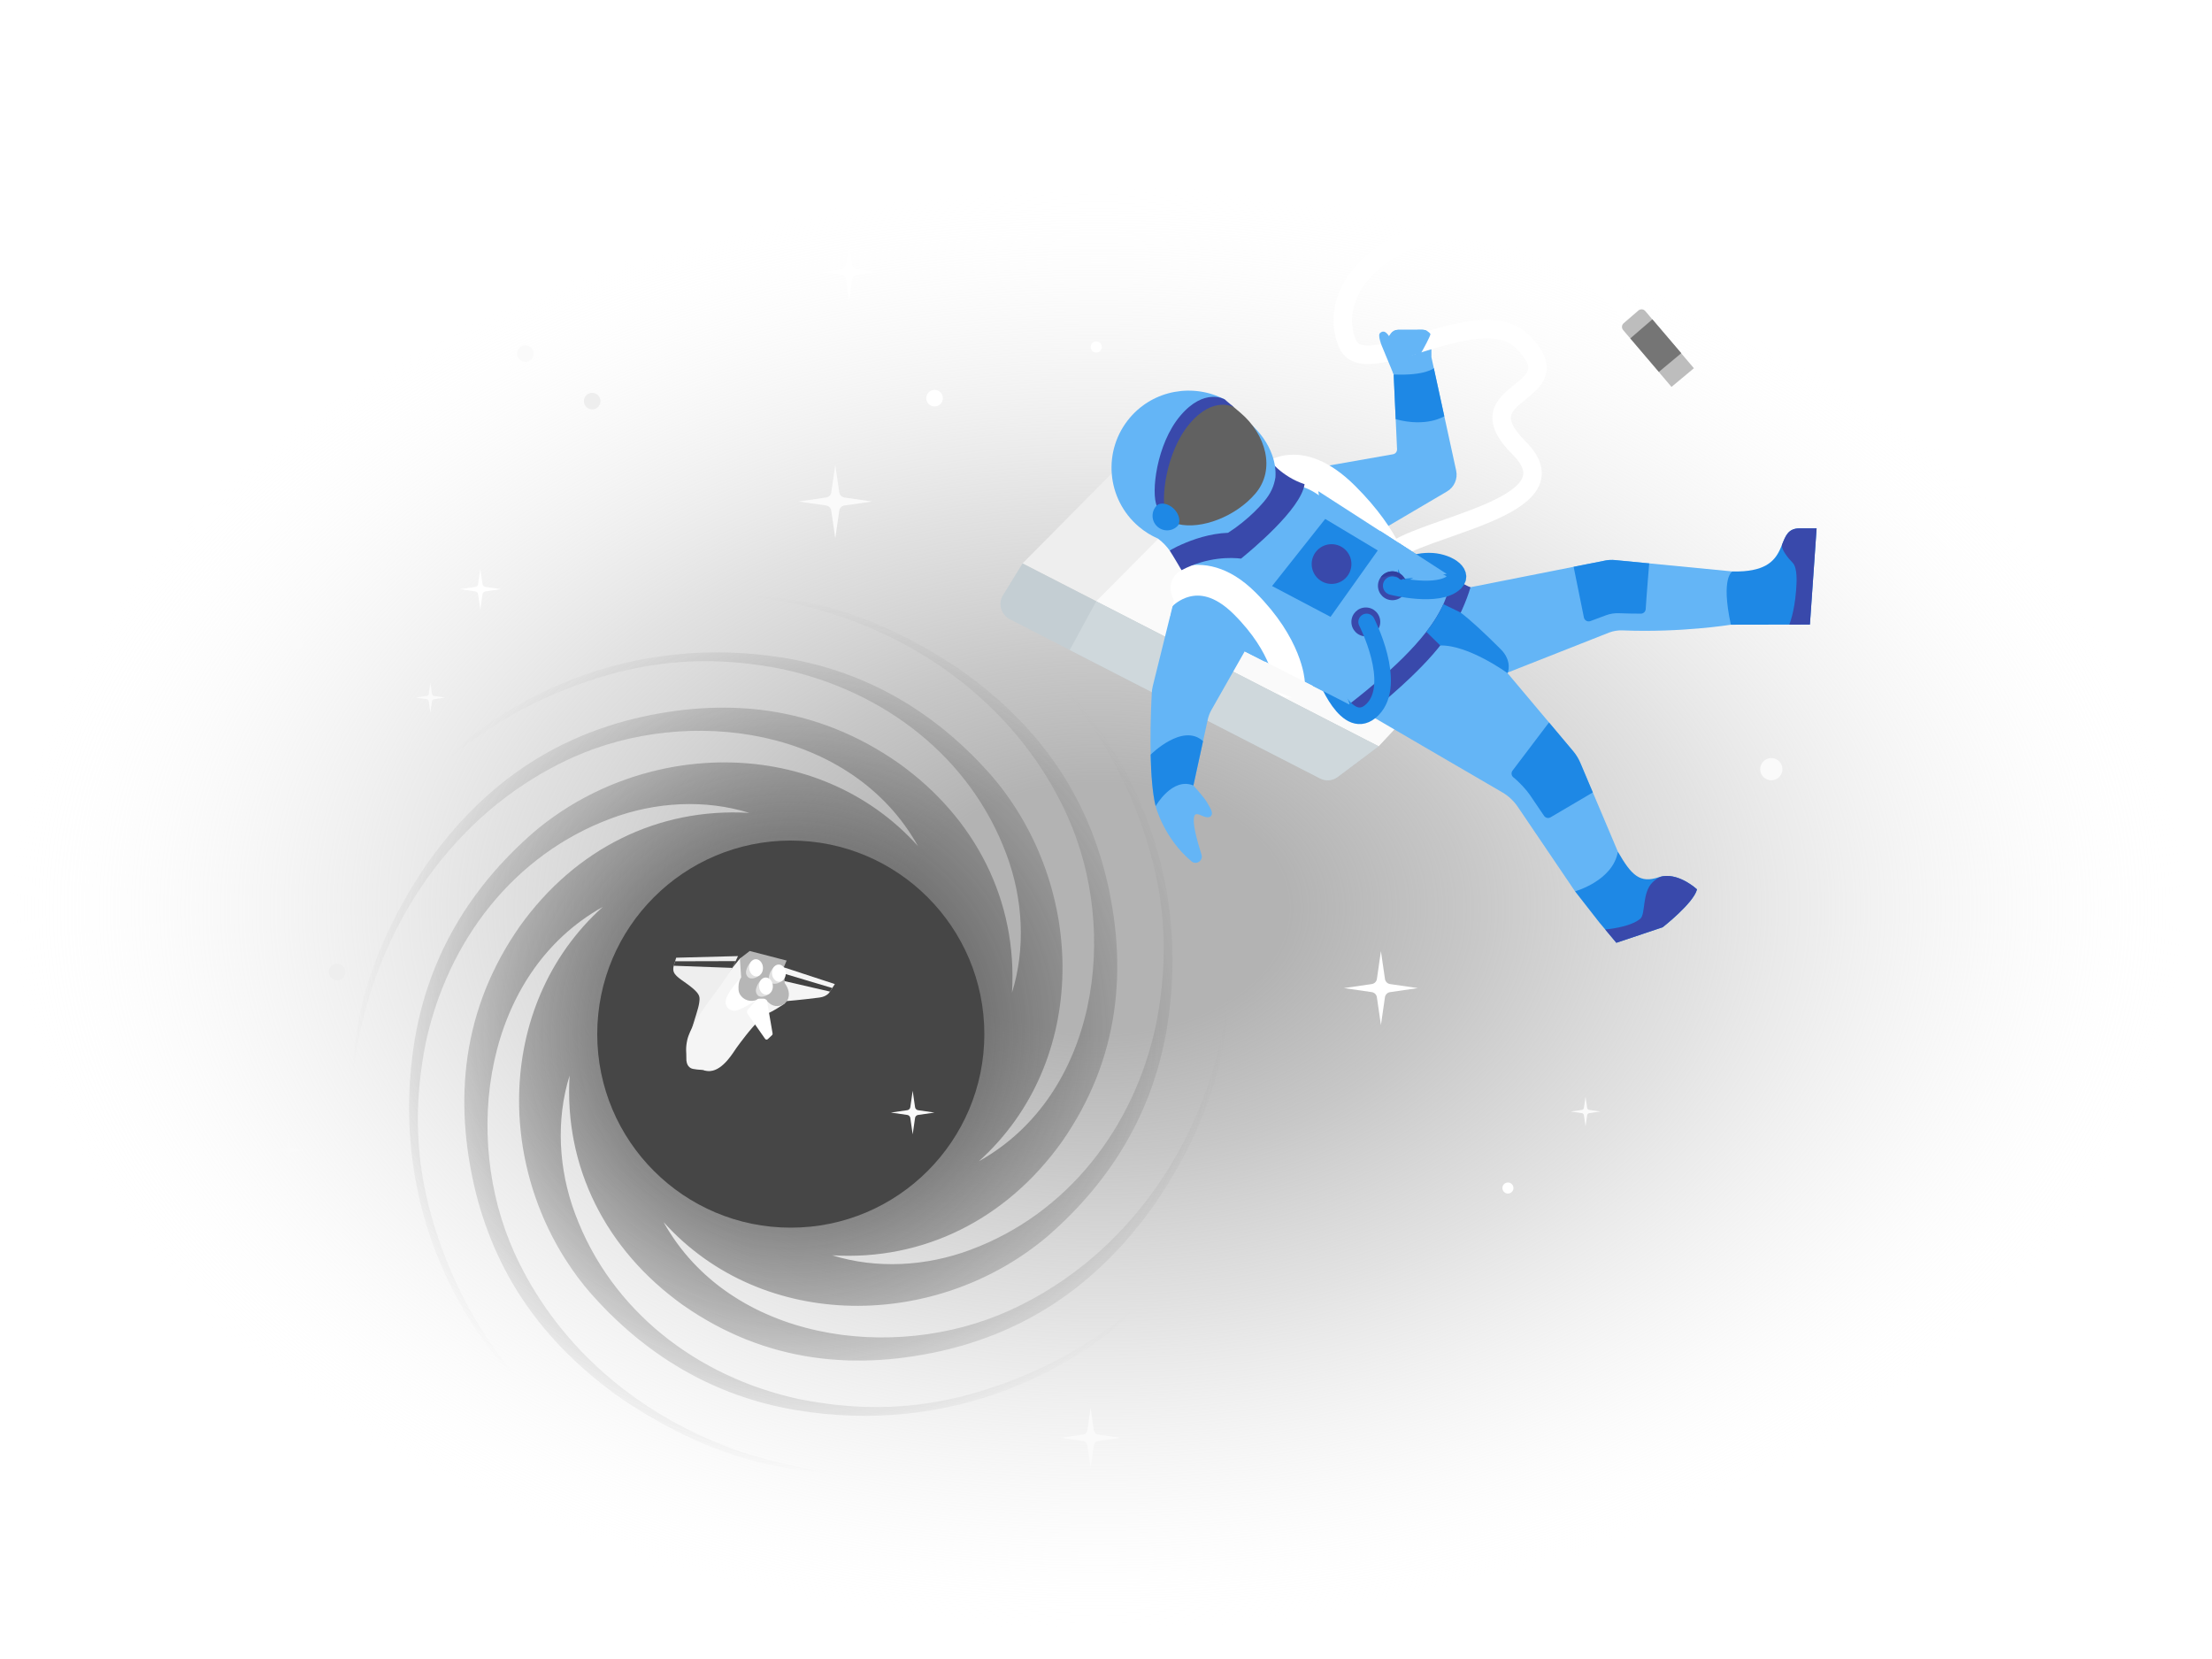 <svg width="328" height="246" viewBox="0 0 328 246" fill="none" xmlns="http://www.w3.org/2000/svg">
<rect x="0" y="0" width="328" height="246" fill="#333333" stroke="none"/>
<g clip-path="url(#clip0)">
<path d="M328 0H0V246H328V0Z" fill="white"/>
<path d="M328 23.37H0V246H328V23.37Z" fill="url(#paint0_radial)"/>
<path d="M84.46 159.49C82.41 166.05 82.82 173.43 85.28 179.99C90.61 194.34 103.32 204.18 118.49 207.46C126.69 209.1 134.48 209.1 142.68 207.05C155.39 203.77 166.05 197.21 174.66 187.78C161.13 204.18 140.22 212.79 118.08 209.1C105.78 207.05 95.53 200.9 87.33 191.47C73.39 175.07 72.98 149.24 89.38 134.48C71.75 144.32 68.47 168.51 76.26 185.73C86.1 207.46 109.88 219.76 133.25 218.53C125.87 218.53 118.49 218.53 111.11 216.48C104.14 214.43 98.4 211.56 92.25 207.46C81.18 199.67 73.8 189.83 70.52 176.71C67.24 163.18 68.47 149.65 77.08 137.35C85.28 125.87 97.58 119.72 111.11 120.54C104.55 118.49 97.17 118.9 90.61 121.36C76.26 126.69 66.42 139.4 63.14 154.57C61.5 162.77 61.5 170.56 63.55 178.76C66.83 191.47 73.39 202.13 82.82 210.74C66.42 197.21 57.81 176.3 61.5 154.16C63.55 141.86 69.7 131.61 79.13 123.41C95.53 109.47 121.36 109.06 136.12 125.46C126.28 107.83 102.09 104.55 84.87 112.34C63.14 122.18 50.84 145.96 52.07 169.33C52.07 161.95 52.07 154.57 54.12 147.19C56.17 140.22 59.04 134.48 63.14 128.33C70.93 117.26 80.77 109.88 93.89 106.6C107.42 103.32 120.95 104.55 133.25 113.16C144.73 121.36 150.88 133.66 150.06 147.19C152.11 140.63 151.7 133.25 149.24 126.69C143.91 112.34 131.2 102.5 116.03 99.22C107.83 97.58 100.04 97.58 91.84 99.63C79.13 102.91 68.47 109.47 59.86 118.9C73.39 102.5 94.3 93.89 116.44 97.58C128.74 99.63 138.99 105.78 147.19 115.21C161.13 131.61 161.54 157.44 145.14 172.2C162.77 162.36 166.05 138.17 158.26 120.95C148.42 99.22 124.64 86.92 101.27 88.15C108.65 88.15 116.03 88.15 123.41 90.2C130.38 92.25 136.12 95.12 142.27 99.22C153.34 107.01 160.72 116.85 164 129.97C167.28 143.5 166.05 157.03 157.44 169.33C149.24 180.81 136.94 186.96 123.41 186.14C129.97 188.19 137.35 187.78 143.91 185.32C158.26 179.99 168.1 167.28 171.38 152.11C173.02 143.91 173.02 136.12 170.97 127.92C167.69 115.21 161.13 104.55 151.7 95.94C168.1 109.47 176.71 130.38 173.02 152.52C170.97 164.82 164.82 175.07 155.39 183.27C138.99 197.21 113.16 197.62 98.4 181.22C108.24 198.85 132.43 202.13 149.65 194.34C171.38 184.5 183.68 160.72 182.45 137.35C182.45 144.73 182.45 152.11 180.4 159.49C178.35 166.46 175.48 172.2 171.38 178.35C163.59 189.42 153.75 196.8 140.63 200.08C127.1 203.36 113.57 202.13 101.27 193.52C89.79 185.32 83.64 173.02 84.46 159.49Z" fill="url(#paint1_radial)"/>
<path d="M117.26 182.04C133.11 182.04 145.96 169.191 145.96 153.34C145.96 137.49 133.11 124.64 117.26 124.64C101.409 124.64 88.56 137.49 88.56 153.34C88.56 169.191 101.409 182.04 117.26 182.04Z" fill="#464646"/>
<path d="M204.419 110.652L151.625 83.546L175.274 59.67L214.919 99.434L204.419 110.652Z" fill="#EEEEEE"/>
<path d="M195.725 115.416L149.747 91.826C148.433 91.152 147.955 89.508 148.714 88.275L151.624 83.546L204.419 110.651L198.346 115.21C197.595 115.774 196.579 115.853 195.725 115.416Z" fill="#C4CED3"/>
<path d="M184.025 67.523L162.557 89.158L204.42 110.651L206.753 108.159" fill="#FAFAFA"/>
<path d="M158.624 96.38L158.626 96.383L195.725 115.417C196.577 115.854 197.593 115.773 198.346 115.211L204.419 110.652L162.554 89.158L158.624 96.38Z" fill="#CFD8DC"/>
<path d="M206.655 55.529L205.434 50.922C205.395 50.775 205.423 50.618 205.512 50.495L206.252 49.454C206.498 49.109 206.895 48.904 207.318 48.903L210.937 48.897C211.661 48.895 212.249 49.481 212.251 50.206L212.256 52.971L212.678 54.907L209.399 57.021L206.655 55.529Z" fill="#64B5F6"/>
<path d="M205.94 82.281C210.183 78.022 234.207 75.35 225.274 66.449C216.34 57.549 233.922 58.79 225.754 50.653C219.328 44.25 202.284 56.94 199.8 50.949C194.303 37.688 222.545 21.65 243.7 48.897" stroke="white" stroke-width="2.739" stroke-miterlimit="10" stroke-linecap="square"/>
<path d="M233.547 132.165L237.122 136.744L239.676 139.797L246.55 137.491C246.55 137.491 251.129 133.916 251.635 131.877C251.635 131.877 248.731 129.147 245.961 130.077C243.19 131.006 241.95 129.857 239.906 126.294C238.167 128.342 233.547 132.165 233.547 132.165Z" fill="#1E88E5"/>
<path d="M238.024 137.823L239.675 139.797L246.55 137.491C246.55 137.491 251.129 133.916 251.635 131.877C251.635 131.877 249.144 129.536 246.575 129.928C246.37 129.959 245.772 130.104 245.009 130.87C243.484 132.402 244.019 135.555 243.236 136.224C241.68 137.55 238.024 137.823 238.024 137.823Z" fill="#3949AB"/>
<path d="M171.359 119.541C171.359 119.541 172.572 124.302 176.687 127.727C177.395 128.316 178.438 127.615 178.165 126.736C178.043 126.345 177.906 125.896 177.754 125.381C177.226 123.599 176.713 121.314 177.222 120.804C177.403 120.622 177.87 120.789 178.123 120.911C178.616 121.146 179.233 121.335 179.535 121.033C180.024 120.544 179.388 119.724 179.005 119.021C178.614 118.303 176.959 116.473 176.959 116.473L173.897 113.931L171.359 119.541Z" fill="#64B5F6"/>
<path d="M170.789 102.758C170.806 102.403 170.857 102.057 170.942 101.715L175.661 82.671C175.661 82.671 189.318 71.925 190.959 70.701C192.603 69.48 194.302 69.516 194.302 69.516C194.302 69.516 194.303 69.517 194.303 69.518L194.302 69.514L206.563 67.357C206.92 67.294 207.174 66.977 207.158 66.615L206.656 55.529L210.36 56.394L212.612 54.602L215.922 69.776C216.187 70.993 215.641 72.243 214.567 72.874L204.643 78.711L215.171 85.527C215.671 85.811 213.859 93.73 213.859 93.73C213.859 93.73 200.828 104.793 200.027 104.448C200.121 104.456 184.566 96.587 184.566 96.587L179.586 105.353C179.352 105.796 179.177 106.273 179.071 106.767L176.959 116.473C173.816 115.187 171.36 119.541 171.36 119.541C170.223 114.862 170.658 105.145 170.789 102.758Z" fill="#64B5F6"/>
<path d="M206.955 62.154L206.655 55.529C211.321 55.734 212.611 54.602 212.611 54.602L214.164 61.719C214.164 61.719 211.554 63.415 206.955 62.154Z" fill="#1E88E5"/>
<path d="M188.086 71.104C188.086 71.104 192.274 66.63 199.335 73.665C205.869 80.175 206.733 85.058 206.733 85.058" stroke="white" stroke-width="4.564" stroke-miterlimit="10" stroke-linecap="round"/>
<path d="M195.478 72.831L215.171 85.527C215.671 85.812 213.859 93.731 213.859 93.731C213.859 93.731 200.828 104.794 200.027 104.449C200.121 104.456 195.478 72.831 195.478 72.831Z" fill="#64B5F6"/>
<path d="M178.39 109.898L176.959 116.473C173.816 115.188 171.36 119.541 171.36 119.541C170.883 117.577 170.682 114.725 170.62 111.9C170.621 111.9 175.37 107.133 178.39 109.898Z" fill="#1E88E5"/>
<path d="M217.923 87.099L238.148 83.094C238.585 83.022 239.031 83.006 239.472 83.049L256.899 84.735C256.899 84.735 261.236 88.039 256.659 92.633C256.659 92.633 249.317 93.831 240.568 93.475C239.903 93.448 239.239 93.56 238.615 93.793L216.169 102.644L216.145 89.396L215.884 86.084L217.923 87.099Z" fill="#64B5F6"/>
<path d="M233.342 84.046L238.147 83.094C238.585 83.022 239.031 83.006 239.472 83.049L244.547 83.54C244.547 83.54 244.137 88.479 244.028 90.316C244.006 90.697 243.694 90.994 243.313 90.994C242.27 90.993 241.192 90.974 240.092 90.93C239.422 90.903 238.751 91.003 238.122 91.238L235.823 92.096C235.408 92.25 234.953 91.998 234.865 91.563L233.342 84.046Z" fill="#1E88E5"/>
<path d="M222.781 117.502C223.694 118.036 224.478 118.77 225.068 119.648L233.547 132.165C233.547 132.165 239.149 130.626 239.905 126.293L234.367 113.203C234.091 112.536 233.718 111.915 233.251 111.363L223.551 99.827L215.256 93.333L202.864 105.893L222.781 117.502Z" fill="#64B5F6"/>
<path d="M224.285 114.263C224.051 114.572 224.098 115.016 224.401 115.259C225.281 115.964 226.369 117.149 226.848 117.862L228.957 120.975C229.17 121.29 229.591 121.384 229.919 121.192L236.187 117.504L234.368 113.204C234.092 112.537 233.719 111.916 233.251 111.364L229.689 107.127L224.285 114.263Z" fill="#1E88E5"/>
<path d="M256.658 92.633L268.378 92.612L269.371 78.343L266.823 78.347C262.747 78.355 266.326 84.972 256.899 84.735C256.899 84.735 255.117 85.503 256.658 92.633Z" fill="#1E88E5"/>
<path d="M265.32 92.617L268.377 92.612L269.37 78.343L266.823 78.347C265.168 78.35 264.775 79.443 264.261 80.724C263.997 81.381 265.234 82.868 265.813 83.445C266.579 84.208 266.407 86.496 266.33 87.52C266.081 90.833 265.32 92.617 265.32 92.617Z" fill="#3949AB"/>
<path d="M200.026 104.449C200.827 104.794 202.865 105.893 202.865 105.893C203.035 105.778 203.241 105.602 203.308 105.551C205.353 103.917 207.34 102.209 209.227 100.396C211.437 98.275 213.611 95.95 215.257 93.333C216.277 91.717 217.455 89.152 218.051 87.078C217.513 86.895 216.967 86.553 216.666 86.381C216.166 86.096 215.671 85.811 215.171 85.527C214.956 87.658 214.109 89.708 212.979 91.552C212.524 92.299 212.021 93.013 211.495 93.684C209.367 96.407 206.822 98.799 204.209 101.048C203.688 101.495 203.164 101.939 202.629 102.373C201.774 103.083 200.904 103.772 200.026 104.449Z" fill="#3949AB"/>
<path d="M202.527 94.358C203.709 94.358 204.667 93.4 204.667 92.218C204.667 91.036 203.709 90.078 202.527 90.078C201.345 90.078 200.387 91.036 200.387 92.218C200.387 93.4 201.345 94.358 202.527 94.358Z" fill="#3949AB"/>
<path d="M202.646 92.223C202.646 92.223 207.332 101.343 203.535 105.194C199.739 109.044 196.414 99.912 196.414 99.912" stroke="#1E88E5" stroke-width="2.458" stroke-miterlimit="10" stroke-linecap="round"/>
<path d="M206.464 88.999C207.646 88.999 208.605 88.041 208.605 86.859C208.605 85.677 207.646 84.719 206.464 84.719C205.282 84.719 204.324 85.677 204.324 86.859C204.324 88.041 205.282 88.999 206.464 88.999Z" fill="#3949AB"/>
<path d="M194.751 94.02C194.751 94.02 200.827 104.794 200.027 104.449C200.121 104.456 184.565 96.587 184.565 96.587" fill="#64B5F6"/>
<path d="M211.495 93.684L213.565 95.713C217.796 95.618 223.552 99.828 223.552 99.828C223.552 99.828 224.331 98.061 222.526 96.263C220.132 93.877 218.068 91.941 216.542 90.807L214.027 89.589C214.026 89.589 213.187 91.566 211.495 93.684Z" fill="#1E88E5"/>
<path d="M196.504 76.948L204.299 81.62L197.295 91.468L188.624 86.898L196.504 76.948Z" fill="#1E88E5"/>
<path d="M172.321 88.202C172.321 88.202 177.657 82.583 184.552 89.454C190.933 95.811 191.198 101.161 191.198 101.161" stroke="white" stroke-width="4.564" stroke-miterlimit="10" stroke-linecap="round"/>
<path d="M175.196 84.547C179.134 82.513 182.634 82.665 184.03 82.831C185.436 81.677 192.919 75.52 193.444 71.796C190.011 70.671 188.137 68.104 188.137 68.104C188.012 70.086 187.254 71.161 185.777 72.901C184.568 74.325 183.545 75.614 181.319 77.037C176.724 77.206 173.443 81.636 173.443 81.636C174.038 82.543 175.196 84.547 175.196 84.547Z" fill="#3949AB"/>
<path d="M173.444 81.636C173.444 81.636 173.493 81.605 173.585 81.554C173.615 81.537 173.644 81.521 173.674 81.504C173.71 81.485 173.747 81.463 173.784 81.442C173.822 81.42 173.863 81.398 173.908 81.376C174.348 81.132 174.793 80.917 175.234 80.725L175.236 80.727C176.848 80.006 179.382 79.102 182.1 79.005C182.849 78.526 183.558 78.009 184.213 77.48C185.505 76.442 186.591 75.36 187.393 74.415C188.472 73.144 188.916 72.052 189.125 70.784C189.202 69.684 189.025 68.557 188.634 67.467C188.013 65.715 186.847 64.059 185.308 62.752L184.972 63.354L184.76 63.174C183.66 62.24 182.71 61.684 181.853 61.425L181.626 59.246C176.981 56.802 171.082 57.772 167.543 61.94C163.447 66.765 164.038 73.994 168.863 78.09C169.738 78.833 170.692 79.422 171.695 79.859C172.411 80.375 172.989 81.011 173.444 81.636Z" fill="#64B5F6"/>
<path d="M172.155 75.557C171.381 74.9 171.898 71.154 173.575 66.489C174.253 64.605 175.569 60.331 177.548 59.846C179.733 59.312 181.337 59 182.953 60.373C183.396 60.748 183.434 60.781 183.948 61.217C187.673 64.379 189.211 69.585 186.16 73.178C183.25 76.606 178.116 78.548 174.698 77.716C174.698 77.716 172.691 76.012 172.155 75.557Z" fill="#616161"/>
<path d="M172.929 76.214C172.033 74.312 172.844 67.01 176.411 62.809C179.977 58.607 182.98 60.395 182.98 60.395L181.6 59.223C181.6 59.223 178.598 57.435 175.031 61.637C171.465 65.839 170.654 73.141 171.55 75.043L172.929 76.214Z" fill="#3949AB"/>
<path d="M197.445 86.585C199.072 86.585 200.392 85.266 200.392 83.638C200.392 82.011 199.072 80.692 197.445 80.692C195.818 80.692 194.499 82.011 194.499 83.638C194.499 85.266 195.818 86.585 197.445 86.585Z" fill="#3949AB"/>
<path d="M206.655 55.529L204.863 51.2C204.863 51.2 204.287 49.737 204.606 49.417C205.003 49.019 205.369 49.161 205.625 49.415C206.391 50.178 206.583 51.436 206.85 51.94C207.671 53.488 209.2 53.995 209.2 53.995L206.655 55.529Z" fill="#64B5F6"/>
<path d="M207.684 53.326L205.434 50.922C205.395 50.775 205.423 50.618 205.512 50.495L206.252 49.454C206.498 49.109 206.895 48.904 207.318 48.903L210.937 48.897C211.384 48.896 211.862 49.171 212.099 49.512C212.205 49.666 211.002 51.893 210.535 52.655C210.345 52.966 210.263 52.422 209.921 52.548L207.684 53.326Z" fill="#64B5F6"/>
<path d="M206.438 86.845C206.438 86.845 213.376 88.6 215.694 86.273C217.013 84.95 214.436 83.328 211.882 83.351C208.996 83.377 208.667 84.608 208.667 84.608" stroke="#1E88E5" stroke-width="2.748" stroke-miterlimit="10" stroke-linecap="round"/>
<path d="M214.531 85.112L204.644 78.711L207.985 85.844L214.531 85.112Z" fill="#64B5F6"/>
<path d="M207.221 85.59C206.383 84.756 204.115 86.186 204.949 85.349C205.783 84.511 207.138 84.509 207.975 85.343C208.161 85.528 208.306 85.739 208.41 85.964C207.73 85.589 208.058 86.424 207.221 85.59Z" fill="#303F9F"/>
<path d="M171.538 78.013C170.693 77.171 170.69 75.802 171.533 74.956C172.041 74.445 173.235 74.618 174.081 75.46C174.927 76.303 175.104 77.497 174.595 78.007C173.753 78.853 172.384 78.856 171.538 78.013Z" fill="#1E88E5"/>
<path d="M173.156 83.566L175.196 84.546C175.196 84.546 172.498 85.846 174.073 89.08C174.073 89.08 173.505 90.677 173.539 91.234C172.644 92.01 168.828 91.707 168.828 91.707L170.57 84.389L173.156 83.566Z" fill="#FAFAFA"/>
<path d="M187.524 98.085L194.684 101.715L192.746 103.907L188.581 102.265L187.524 98.085Z" fill="#FAFAFA"/>
<path d="M247.854 57.372L251.174 54.602L243.964 46.123C243.705 45.818 243.247 45.782 242.944 46.044L240.762 47.926C240.462 48.185 240.427 48.637 240.683 48.939L247.854 57.372Z" fill="#BDBDBD"/>
<path d="M245.983 55.144L249.303 52.375L245.019 47.353L241.745 50.176L245.983 55.144Z" fill="#757575"/>
<path d="M102.743 158.495C103.493 158.644 104.178 158.639 104.178 158.639C104.178 158.639 104.648 158.862 105.301 158.818C107.253 158.686 108.789 155.945 109.199 155.388C109.72 154.677 111.295 152.503 112.719 151.138L113.394 150.457C114.513 150.086 116.305 148.842 116.305 148.842L116.568 148.451C116.568 148.451 118.895 148.257 121.516 147.918C122.718 147.762 123.066 147.034 123.066 147.034L123.792 145.92L116.169 143.42L115.873 142.502L111.207 141.523L109.713 142.137L108.597 143.521C108.597 143.521 104.203 148.618 102.604 152.411C102.604 152.411 102.073 153.472 101.92 154.155C101.605 155.564 101.807 156.108 101.773 156.861C101.72 158.056 102.346 158.415 102.743 158.495Z" fill="#F5F5F5"/>
<path d="M102.689 146.521C103.847 147.508 103.793 147.856 103.672 148.747C103.569 149.507 103.035 151.011 102.618 152.424C104.387 148.994 106.055 147.59 108.597 143.52L109.432 141.772L100.265 142.011L99.91 143.202C99.91 143.202 99.727 143.7 99.923 144.161C100.256 144.947 101.531 145.535 102.689 146.521Z" fill="#EEEEEE"/>
<path d="M104.178 158.639C104.178 158.639 103.716 158.384 103.481 158.024C103.374 157.861 103.159 157.937 103.13 158.043C103.092 158.186 103.576 158.68 104.178 158.639Z" fill="#F5F5F5"/>
<path d="M106.059 157.996C106.27 157.982 106.434 157.856 106.424 157.715C106.414 157.574 106.236 157.472 106.025 157.486C105.814 157.501 105.65 157.626 105.66 157.767C105.669 157.908 105.848 158.01 106.059 157.996Z" fill="#F5F5F5"/>
<path d="M104.988 157.301C105.199 157.287 105.378 157.389 105.388 157.53C105.397 157.671 105.234 157.796 105.023 157.811C104.812 157.825 104.633 157.723 104.623 157.582C104.614 157.441 104.777 157.315 104.988 157.301Z" fill="#F5F5F5"/>
<path d="M123.409 146.508L115.855 144.247L115.526 145.293L123.065 147.034L123.409 146.508Z" fill="#424242"/>
<path d="M112.326 148.159C112.326 148.159 110.666 149.35 109.335 149.795C108.339 150.129 107.216 149.293 107.72 147.965C108.221 146.646 109.904 144.939 109.904 144.939L112.326 148.159Z" fill="white"/>
<path d="M109.514 146.758C109.581 147.745 110.558 148.478 111.546 148.412C111.819 148.393 112.178 148.305 112.424 148.16C113.26 148.151 113.18 148.293 113.636 148.272C113.959 148.762 114.569 149.23 115.309 149.18C116.329 149.111 117.048 148.398 116.972 147.275C116.918 146.486 116.359 145.781 116.359 145.781L116.203 143.488L116.643 142.434L111.171 141.014L109.712 142.137L109.902 144.94C109.902 144.939 109.426 145.462 109.514 146.758Z" fill="#B6B6B6"/>
<path d="M112.444 147.658C112.749 147.879 113.21 147.811 113.521 147.677C113.961 147.488 114.158 147.295 114.158 147.295L112.907 145.232C112.907 145.232 112.284 145.828 112.107 146.657C112.016 147.083 112.194 147.477 112.444 147.658Z" fill="#E0E0E0"/>
<path d="M114.362 145.736C114.667 145.958 115.127 145.89 115.439 145.756C115.879 145.567 116.076 145.373 116.076 145.373L114.825 143.311C114.825 143.311 114.202 143.906 114.025 144.736C113.934 145.161 114.112 145.555 114.362 145.736Z" fill="#E0E0E0"/>
<path d="M115.582 145.574C116.145 145.536 116.563 144.934 116.515 144.231C116.467 143.527 115.972 142.988 115.409 143.026C114.846 143.064 114.428 143.666 114.476 144.369C114.524 145.073 115.019 145.612 115.582 145.574Z" fill="white"/>
<path d="M113.665 147.496C114.228 147.458 114.646 146.857 114.598 146.153C114.55 145.45 114.055 144.911 113.492 144.949C112.929 144.987 112.511 145.588 112.559 146.292C112.607 146.995 113.102 147.535 113.665 147.496Z" fill="white"/>
<path d="M110.98 144.942C111.285 145.164 111.746 145.096 112.057 144.961C112.497 144.772 112.694 144.579 112.694 144.579L111.443 142.517C111.443 142.517 110.82 143.112 110.643 143.941C110.553 144.367 110.73 144.761 110.98 144.942Z" fill="#E0E0E0"/>
<path d="M112.2 144.78C112.763 144.742 113.181 144.141 113.133 143.437C113.085 142.734 112.59 142.194 112.027 142.232C111.464 142.271 111.047 142.872 111.094 143.576C111.142 144.279 111.637 144.818 112.2 144.78Z" fill="white"/>
<path d="M109.083 142.516L108.596 143.52L99.909 143.202L100.107 142.539L109.083 142.516Z" fill="#424242"/>
<path d="M110.855 150.328L113.453 154.043C113.545 154.174 113.736 154.193 113.853 154.082L114.485 153.485C114.548 153.425 114.576 153.34 114.562 153.256L113.746 148.51C113.704 148.261 113.483 148.08 113.225 148.082L112.593 148.086C112.444 148.086 112.301 148.15 112.202 148.259L110.896 149.695C110.735 149.872 110.718 150.133 110.855 150.328Z" fill="white"/>
<path d="M125.905 36.109L126.368 39.294C126.39 39.44 126.456 39.574 126.562 39.68C126.668 39.784 126.802 39.854 126.948 39.874L130.13 40.335L126.946 40.797C126.799 40.819 126.666 40.886 126.56 40.992C126.456 41.095 126.386 41.232 126.365 41.378L125.905 44.56L125.442 41.375C125.42 41.229 125.354 41.095 125.248 40.989C125.142 40.886 125.008 40.815 124.862 40.795L121.68 40.334L124.864 39.872C125.011 39.85 125.144 39.784 125.25 39.678C125.354 39.574 125.424 39.437 125.445 39.291L125.905 36.109Z" fill="white"/>
<path d="M123.856 68.909L124.452 73.02C124.48 73.209 124.566 73.382 124.703 73.519C124.84 73.653 125.013 73.744 125.201 73.769L129.31 74.364L125.199 74.96C125.01 74.989 124.838 75.074 124.701 75.211C124.567 75.345 124.476 75.521 124.45 75.709L123.856 79.818L123.259 75.707C123.231 75.518 123.145 75.346 123.009 75.209C122.872 75.075 122.698 74.984 122.51 74.958L118.401 74.364L122.512 73.767C122.701 73.739 122.874 73.653 123.011 73.517C123.145 73.382 123.236 73.206 123.261 73.018L123.856 68.909Z" fill="#FAFAFA"/>
<path d="M135.335 161.745L135.688 164.178C135.705 164.29 135.755 164.392 135.837 164.473C135.918 164.552 136.02 164.607 136.131 164.622L138.564 164.974L136.13 165.327C136.019 165.344 135.916 165.394 135.835 165.475C135.756 165.554 135.702 165.659 135.687 165.77L135.335 168.202L134.982 165.769C134.965 165.657 134.915 165.555 134.833 165.474C134.752 165.395 134.65 165.341 134.539 165.326L132.106 164.973L134.54 164.62C134.651 164.603 134.754 164.553 134.835 164.472C134.914 164.392 134.968 164.288 134.983 164.177L135.335 161.745Z" fill="#FAFAFA"/>
<path d="M138.58 60.27C139.259 60.27 139.81 59.719 139.81 59.04C139.81 58.361 139.259 57.81 138.58 57.81C137.9 57.81 137.35 58.361 137.35 59.04C137.35 59.719 137.9 60.27 138.58 60.27Z" fill="white"/>
<path d="M235.107 162.616L235.348 164.277C235.36 164.354 235.394 164.423 235.449 164.479C235.505 164.533 235.575 164.57 235.651 164.58L237.311 164.82L235.65 165.061C235.574 165.073 235.504 165.107 235.449 165.163C235.394 165.217 235.358 165.288 235.347 165.364L235.107 167.024L234.866 165.363C234.855 165.287 234.82 165.217 234.765 165.162C234.709 165.108 234.639 165.071 234.563 165.06L232.903 164.82L234.564 164.579C234.64 164.568 234.71 164.533 234.766 164.478C234.82 164.424 234.857 164.352 234.867 164.277L235.107 162.616Z" fill="#FAFAFA"/>
<path d="M161.716 208.771L162.201 212.109C162.224 212.263 162.293 212.403 162.404 212.514C162.515 212.623 162.656 212.697 162.809 212.717L166.146 213.2L162.807 213.685C162.654 213.708 162.514 213.777 162.403 213.888C162.294 213.997 162.22 214.14 162.199 214.293L161.716 217.629L161.232 214.291C161.209 214.138 161.139 213.998 161.028 213.887C160.917 213.778 160.776 213.704 160.624 213.683L157.287 213.2L160.625 212.716C160.779 212.693 160.919 212.623 161.03 212.512C161.139 212.404 161.213 212.26 161.233 212.108L161.716 208.771Z" fill="#FAFAFA"/>
<path d="M42.817 168.356L43.058 170.017C43.07 170.094 43.104 170.163 43.159 170.219C43.215 170.273 43.285 170.31 43.361 170.32L45.021 170.56L43.36 170.801C43.284 170.813 43.214 170.847 43.159 170.903C43.104 170.957 43.068 171.028 43.057 171.104L42.817 172.764L42.576 171.103C42.565 171.027 42.53 170.957 42.475 170.902C42.419 170.848 42.349 170.811 42.273 170.8L40.613 170.56L42.274 170.319C42.35 170.308 42.42 170.273 42.475 170.218C42.53 170.164 42.566 170.092 42.577 170.017L42.817 168.356Z" fill="#FAFAFA"/>
<path d="M63.813 101.235L64.055 102.896C64.066 102.972 64.1 103.042 64.156 103.097C64.211 103.151 64.281 103.188 64.357 103.198L66.017 103.439L64.356 103.68C64.28 103.691 64.21 103.726 64.155 103.781C64.101 103.835 64.064 103.906 64.054 103.982L63.813 105.642L63.572 103.981C63.561 103.905 63.526 103.835 63.471 103.78C63.416 103.726 63.346 103.689 63.27 103.679L61.609 103.439L63.27 103.198C63.346 103.186 63.416 103.152 63.472 103.096C63.526 103.042 63.563 102.971 63.573 102.895L63.813 101.235Z" fill="#FAFAFA"/>
<path d="M71.221 84.339L71.552 86.618C71.568 86.722 71.615 86.818 71.691 86.894C71.767 86.969 71.863 87.019 71.968 87.033L74.245 87.363L71.966 87.694C71.861 87.709 71.766 87.757 71.69 87.833C71.615 87.907 71.565 88.004 71.551 88.109L71.221 90.386L70.89 88.107C70.875 88.003 70.827 87.907 70.751 87.831C70.675 87.756 70.579 87.706 70.475 87.692L68.197 87.362L70.477 87.031C70.581 87.016 70.677 86.968 70.753 86.892C70.827 86.818 70.877 86.721 70.892 86.616L71.221 84.339Z" fill="white"/>
<path d="M204.766 141.033L205.367 145.166C205.395 145.356 205.481 145.53 205.619 145.667C205.757 145.802 205.93 145.893 206.12 145.919L210.251 146.517L206.117 147.117C205.928 147.146 205.754 147.232 205.616 147.369C205.481 147.504 205.39 147.681 205.364 147.871L204.766 152.001L204.166 147.868C204.137 147.678 204.052 147.504 203.914 147.366C203.776 147.231 203.602 147.14 203.413 147.114L199.282 146.517L203.415 145.917C203.605 145.888 203.779 145.802 203.917 145.664C204.052 145.53 204.143 145.353 204.169 145.163L204.766 141.033Z" fill="white"/>
<path d="M77.9 53.661C78.579 53.661 79.13 53.111 79.13 52.431C79.13 51.752 78.579 51.201 77.9 51.201C77.221 51.201 76.67 51.752 76.67 52.431C76.67 53.111 77.221 53.661 77.9 53.661Z" fill="#FAFAFA"/>
<path d="M162.556 52.273C163.009 52.273 163.376 51.905 163.376 51.453C163.376 51 163.009 50.633 162.556 50.633C162.103 50.633 161.736 51 161.736 51.453C161.736 51.905 162.103 52.273 162.556 52.273Z" fill="white"/>
<path d="M223.601 176.983C224.054 176.983 224.421 176.616 224.421 176.163C224.421 175.71 224.054 175.343 223.601 175.343C223.148 175.343 222.781 175.71 222.781 176.163C222.781 176.616 223.148 176.983 223.601 176.983Z" fill="white"/>
<path d="M262.654 115.704C263.564 115.704 264.302 114.966 264.302 114.056C264.302 113.145 263.564 112.407 262.654 112.407C261.743 112.407 261.005 113.145 261.005 114.056C261.005 114.966 261.743 115.704 262.654 115.704Z" fill="#FAFAFA"/>
<path d="M49.991 145.358C50.67 145.358 51.221 144.808 51.221 144.128C51.221 143.449 50.67 142.898 49.991 142.898C49.311 142.898 48.761 143.449 48.761 144.128C48.761 144.808 49.311 145.358 49.991 145.358Z" fill="#EEEEEE"/>
<path d="M87.811 60.711C88.49 60.711 89.041 60.16 89.041 59.481C89.041 58.801 88.49 58.251 87.811 58.251C87.132 58.251 86.581 58.801 86.581 59.481C86.581 60.16 87.132 60.711 87.811 60.711Z" fill="#EEEEEE"/>
<path d="M43.987 96.372C44.44 96.372 44.807 96.005 44.807 95.552C44.807 95.099 44.44 94.732 43.987 94.732C43.534 94.732 43.167 95.099 43.167 95.552C43.167 96.005 43.534 96.372 43.987 96.372Z" fill="#FAFAFA"/>
</g>
<defs>
<radialGradient id="paint0_radial" cx="0" cy="0" r="1" gradientUnits="userSpaceOnUse" gradientTransform="translate(162.923 134.686) scale(160.761 107.629)">
<stop offset="0.173" stop-color="#B3B3B3"/>
<stop offset="0.34" stop-color="#B9B9B9" stop-opacity="0.798"/>
<stop offset="0.557" stop-color="#C9C9C9" stop-opacity="0.536"/>
<stop offset="0.8" stop-color="#E4E4E4" stop-opacity="0.241"/>
<stop offset="1" stop-color="white" stop-opacity="0"/>
</radialGradient>
<radialGradient id="paint1_radial" cx="0" cy="0" r="1" gradientUnits="userSpaceOnUse" gradientTransform="translate(117.26 153.34) scale(65.274)">
<stop stop-color="#424242"/>
<stop offset="0.463" stop-color="#444444" stop-opacity="0.537"/>
<stop offset="0.629" stop-color="#4B4B4B" stop-opacity="0.371"/>
<stop offset="0.748" stop-color="#565656" stop-opacity="0.252"/>
<stop offset="0.844" stop-color="#676767" stop-opacity="0.156"/>
<stop offset="0.925" stop-color="#7D7D7D" stop-opacity="0.075"/>
<stop offset="0.997" stop-color="#989898" stop-opacity="0.01"/>
<stop offset="1" stop-color="#999999" stop-opacity="0"/>
</radialGradient>
<clipPath id="clip0">
<rect width="328" height="246" fill="white"/>
</clipPath>
</defs>
</svg>
